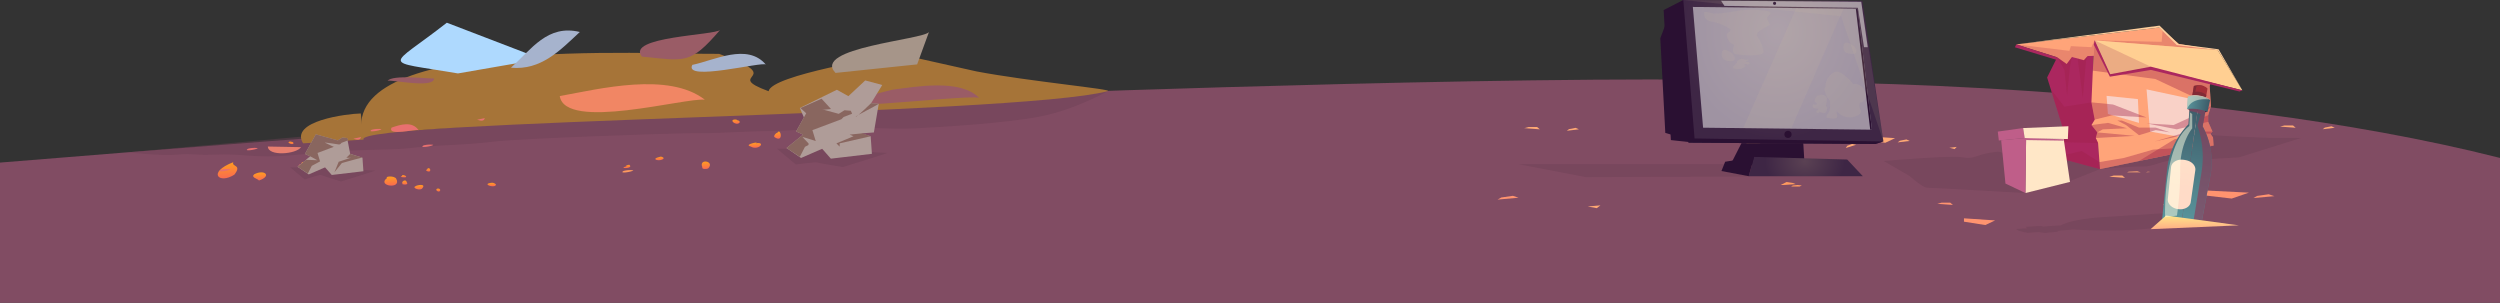 <svg xmlns="http://www.w3.org/2000/svg" xmlns:xlink="http://www.w3.org/1999/xlink" viewBox="0 0 1920 232.54"><rect x="0" y="0" width="1920" height="232.54" fill="#333333" stroke="none"/><defs><style>.cls-1{isolation:isolate;}.cls-2{fill:#814c63;}.cls-10,.cls-11,.cls-12,.cls-14,.cls-15,.cls-16,.cls-17,.cls-18,.cls-19,.cls-2,.cls-20,.cls-21,.cls-22,.cls-23,.cls-24,.cls-25,.cls-26,.cls-27,.cls-28,.cls-29,.cls-3,.cls-30,.cls-31,.cls-32,.cls-33,.cls-34,.cls-35,.cls-4,.cls-5,.cls-55,.cls-56,.cls-57,.cls-58,.cls-59,.cls-6,.cls-60,.cls-61,.cls-62,.cls-63,.cls-64,.cls-7,.cls-8,.cls-9{fill-rule:evenodd;}.cls-3{fill:#6d4156;opacity:0.44;}.cls-4{fill:#ffa974;}.cls-5{fill:#ff936f;}.cls-6{fill:#ff9a5e;}.cls-7{fill:url(#Áåçûìÿííûé_ãðàäèåíò_162);}.cls-13,.cls-8{fill:#2a1032;}.cls-9{fill:#fff;}.cls-32,.cls-9{opacity:0.5;mix-blend-mode:soft-light;}.cls-10{fill:url(#Áåçûìÿííûé_ãðàäèåíò_42);}.cls-11{fill:url(#Áåçûìÿííûé_ãðàäèåíò_162-2);}.cls-12,.cls-14{fill:#d6c79a;opacity:0.11;}.cls-14{mix-blend-mode:overlay;}.cls-15{fill:#ab275f;}.cls-16{fill:#ffa479;}.cls-17,.cls-20,.cls-22{fill:#9f2247;}.cls-17{opacity:0.23;}.cls-18{fill:#ffcf9d;}.cls-19{fill:#f9d1c7;}.cls-20{opacity:0.38;}.cls-21{fill:#ffcf92;}.cls-22{opacity:0.2;}.cls-23{fill:url(#Áåçûìÿííûé_ãðàäèåíò_42-2);}.cls-24{fill:url(#Áåçûìÿííûé_ãðàäèåíò_83);}.cls-25{fill:url(#Áåçûìÿííûé_ãðàäèåíò_83-2);}.cls-26{fill:url(#Áåçûìÿííûé_ãðàäèåíò_66);}.cls-27{fill:#8b3d5c;opacity:0.67;mix-blend-mode:multiply;}.cls-28{fill:url(#Áåçûìÿííûé_ãðàäèåíò_17);}.cls-29{fill:#a42f38;}.cls-30{fill:#822b36;}.cls-31{fill:url(#Áåçûìÿííûé_ãðàäèåíò_83-3);}.cls-32{fill:#ffffe5;}.cls-33{fill:#cebdac;}.cls-34{fill:#ffe7c7;}.cls-35{fill:#bf5e89;}.cls-36{fill:url(#Áåçûìÿííûé_ãðàäèåíò_102);}.cls-37{fill:url(#Áåçûìÿííûé_ãðàäèåíò_102-2);}.cls-38{fill:url(#Áåçûìÿííûé_ãðàäèåíò_102-3);}.cls-39{fill:url(#Áåçûìÿííûé_ãðàäèåíò_102-4);}.cls-40{fill:url(#Áåçûìÿííûé_ãðàäèåíò_102-5);}.cls-41{fill:url(#Áåçûìÿííûé_ãðàäèåíò_102-6);}.cls-42{fill:url(#Áåçûìÿííûé_ãðàäèåíò_102-7);}.cls-43{fill:url(#Áåçûìÿííûé_ãðàäèåíò_102-8);}.cls-44{fill:url(#Áåçûìÿííûé_ãðàäèåíò_102-9);}.cls-45{fill:url(#Áåçûìÿííûé_ãðàäèåíò_102-10);}.cls-46{fill:url(#Áåçûìÿííûé_ãðàäèåíò_102-11);}.cls-47{fill:url(#Áåçûìÿííûé_ãðàäèåíò_102-12);}.cls-48{fill:url(#Áåçûìÿííûé_ãðàäèåíò_102-13);}.cls-49{fill:url(#Áåçûìÿííûé_ãðàäèåíò_102-14);}.cls-50{fill:url(#Áåçûìÿííûé_ãðàäèåíò_102-15);}.cls-51{fill:url(#Áåçûìÿííûé_ãðàäèåíò_102-16);}.cls-52{fill:url(#Áåçûìÿííûé_ãðàäèåíò_102-17);}.cls-53{fill:url(#Áåçûìÿííûé_ãðàäèåíò_102-18);}.cls-54{fill:url(#Áåçûìÿííûé_ãðàäèåíò_102-19);}.cls-55{fill:#a67438;}.cls-56{fill:#a69589;}.cls-57{fill:#9a5c66;}.cls-58{fill:#aed9fe;}.cls-59{fill:#f18664;}.cls-60{fill:#a6b3cd;}.cls-61{fill:#e8706f;}.cls-62{fill:#e87f6f;}.cls-63{fill:#af9c98;}.cls-64{fill:#89665f;}</style><radialGradient id="Áåçûìÿííûé_ãðàäèåíò_162" cx="1883.24" cy="24.16" r="87.27" gradientTransform="translate(-329.63) scale(0.9 1)" gradientUnits="userSpaceOnUse"><stop offset="0.02" stop-color="#5a4153"/><stop offset="0.95" stop-color="#3e2645"/></radialGradient><radialGradient id="Áåçûìÿííûé_ãðàäèåíò_42" cx="1953.61" cy="53.15" r="33.21" gradientTransform="translate(-329.63) scale(0.9 1)" gradientUnits="userSpaceOnUse"><stop offset="0.02" stop-color="#371b32"/><stop offset="0.99" stop-color="#2a1032"/></radialGradient><radialGradient id="Áåçûìÿííûé_ãðàäèåíò_162-2" cx="623.13" cy="123.75" r="26.94" gradientTransform="translate(638.46) scale(1.2 1)" xlink:href="#Áåçûìÿííûé_ãðàäèåíò_162"/><radialGradient id="Áåçûìÿííûé_ãðàäèåíò_42-2" cx="5189.63" cy="-1288.74" r="6.98" gradientTransform="matrix(0.99, 0.14, -0.18, 1.25, -3682.16, 962.93)" xlink:href="#Áåçûìÿííûé_ãðàäèåíò_42"/><linearGradient id="Áåçûìÿííûé_ãðàäèåíò_83" x1="5182.24" y1="-98.2" x2="5182.24" y2="-189.33" gradientTransform="translate(-3476.79 -468.52) rotate(8.16)" gradientUnits="userSpaceOnUse"><stop offset="0.02" stop-color="#5a959c"/><stop offset="0.95" stop-color="#3e5e6b"/></linearGradient><linearGradient id="Áåçûìÿííûé_ãðàäèåíò_83-2" x1="592.7" y1="-98.53" x2="592.7" y2="-189.66" gradientTransform="matrix(-0.99, -0.14, -0.14, 0.99, 2256.46, 354.25)" xlink:href="#Áåçûìÿííûé_ãðàäèåíò_83"/><linearGradient id="Áåçûìÿííûé_ãðàäèåíò_66" x1="5185.98" y1="1614.79" x2="5185.98" y2="1564.04" gradientTransform="matrix(0.99, 0.14, -0.11, 0.74, -3289.09, -1776.84)" gradientUnits="userSpaceOnUse"><stop offset="0.03" stop-color="#ffdbc7"/><stop offset="1" stop-color="#ffe3ca"/></linearGradient><linearGradient id="Áåçûìÿííûé_ãðàäèåíò_17" x1="1685.57" y1="176" x2="1685.57" y2="165.53" gradientUnits="userSpaceOnUse"><stop offset="0" stop-color="#ffae86"/><stop offset="1" stop-color="#ffe588"/></linearGradient><linearGradient id="Áåçûìÿííûé_ãðàäèåíò_83-3" x1="5181.78" y1="-1292.48" x2="5199.02" y2="-1292.48" gradientTransform="matrix(0.99, 0.14, -0.18, 1.25, -3682.16, 962.93)" xlink:href="#Áåçûìÿííûé_ãðàäèåíò_83"/><linearGradient id="Áåçûìÿííûé_ãðàäèåíò_102" x1="172.35" y1="117.21" x2="172.35" y2="105.24" gradientTransform="translate(-4.34 30.66) rotate(-3.61)" gradientUnits="userSpaceOnUse"><stop offset="0.01" stop-color="#fb6b4f"/><stop offset="0.98" stop-color="#ff9c21"/></linearGradient><linearGradient id="Áåçûìÿííûé_ãðàäèåíò_102-2" x1="196.75" y1="120.53" x2="196.75" y2="114.38" xlink:href="#Áåçûìÿííûé_ãðàäèåíò_102"/><linearGradient id="Áåçûìÿííûé_ãðàäèåíò_102-3" x1="222.4" y1="94.26" x2="222.4" y2="92.12" xlink:href="#Áåçûìÿííûé_ãðàäèåíò_102"/><linearGradient id="Áåçûìÿííûé_ãðàäèåíò_102-4" x1="230.87" y1="111.08" x2="230.87" y2="108.14" xlink:href="#Áåçûìÿííûé_ãðàäèåíò_102"/><linearGradient id="Áåçûìÿííûé_ãðàäèåíò_102-5" x1="296.98" y1="130.88" x2="296.98" y2="123.77" xlink:href="#Áåçûìÿííûé_ãðàäèåíò_102"/><linearGradient id="Áåçûìÿííûé_ãðàäèåíò_102-6" x1="307.51" y1="130.7" x2="307.51" y2="127.53" xlink:href="#Áåçûìÿííûé_ãðàäèåíò_102"/><linearGradient id="Áåçûìÿííûé_ãðàäèåíò_102-7" x1="326.27" y1="121.87" x2="326.27" y2="119.26" xlink:href="#Áåçûìÿííûé_ãðàäèåíò_102"/><linearGradient id="Áåçûìÿííûé_ãðàäèåíò_102-8" x1="374.26" y1="136.26" x2="374.26" y2="133.53" xlink:href="#Áåçûìÿííûé_ãðàäèåíò_102"/><linearGradient id="Áåçûìÿííûé_ãðàäèåíò_102-9" x1="307.01" y1="125.16" x2="307.01" y2="123.31" xlink:href="#Áåçûìÿííûé_ãðàäèåíò_102"/><linearGradient id="Áåçûìÿííûé_ãðàäèåíò_102-10" x1="318.34" y1="135.17" x2="318.34" y2="131.72" xlink:href="#Áåçûìÿííûé_ãðàäèåíò_102"/><linearGradient id="Áåçûìÿííûé_ãðàäèåíò_102-11" x1="333.01" y1="137.69" x2="333.01" y2="135.34" xlink:href="#Áåçûìÿííûé_ãðàäèåíò_102"/><linearGradient id="Áåçûìÿííûé_ãðàäèåíò_102-12" x1="564.56" y1="100.13" x2="564.56" y2="96.76" xlink:href="#Áåçûìÿííûé_ãðàäèåíò_102"/><linearGradient id="Áåçûìÿííûé_ãðàäèåíò_102-13" x1="577.85" y1="119.39" x2="577.85" y2="115.44" xlink:href="#Áåçûìÿííûé_ãðàäèåíò_102"/><linearGradient id="Áåçûìÿííûé_ãðàäèåíò_102-14" x1="606.6" y1="121.81" x2="606.6" y2="120.11" xlink:href="#Áåçûìÿííûé_ãðàäèåíò_102"/><linearGradient id="Áåçûìÿííûé_ãðàäèåíò_102-15" x1="504.06" y1="124.33" x2="504.06" y2="121.63" xlink:href="#Áåçûìÿííûé_ãðàäèåíò_102"/><linearGradient id="Áåçûìÿííûé_ãðàäèåíò_102-16" x1="478.69" y1="128.71" x2="478.69" y2="126.31" xlink:href="#Áåçûìÿííûé_ãðàäèåíò_102"/><linearGradient id="Áåçûìÿííûé_ãðàäèåíò_102-17" x1="539.31" y1="133.28" x2="539.31" y2="127.53" xlink:href="#Áåçûìÿííûé_ãðàäèåíò_102"/><linearGradient id="Áåçûìÿííûé_ãðàäèåíò_102-18" x1="595.63" y1="113.58" x2="595.63" y2="108.09" xlink:href="#Áåçûìÿííûé_ãðàäèåíò_102"/><linearGradient id="Áåçûìÿííûé_ãðàäèåíò_102-19" x1="620.63" y1="112.93" x2="620.63" y2="110.07" xlink:href="#Áåçûìÿííûé_ãðàäèåíò_102"/></defs><g class="cls-1"><g id="Layer_2" data-name="Layer 2"><g id="Separator_2" data-name="Separator 2"><path class="cls-2" d="M1376.62,63c-147.77-7.45-580.13,8.67-580.13,8.67C621.58,73.48,0,124.87,0,124.87V232.54H1920V121.29C1688.62,62.56,1376.62,63,1376.62,63Z"/><path class="cls-3" d="M850.78,70S824.84,84.64,797.9,89.66s-73,7.82-95.43,8.94-38.62-2-76,.4-32.86,1.15-58.4,2.34-24.43.86-40.15,1-125.72,3.93-147,6.25-15.06,1.53-44.29,3.33-15.36,2.4-52,3.19-60.45,5.19-78.9,5-21.81-1.92-40.89-1.34-15.72-1.14-28.63,0S98.05,117,98.05,117,369.1,92.32,383.69,91.81,850.78,70,850.78,70Z"/><polygon class="cls-4" points="1203.32 100.45 1204.99 99.17 1210.07 98.18 1212.58 99.32 1203.32 100.45"/><polygon class="cls-5" points="1150.11 153.29 1153.02 151.66 1161.87 150.39 1166.25 151.84 1150.11 153.29"/><polygon class="cls-4" points="1219.35 158.57 1226.33 159.88 1229.15 157.72 1219.35 158.57"/><polygon class="cls-4" points="1173.96 97.53 1180.51 97.53 1182.59 99.32 1170.58 98.42 1173.96 97.53"/><polygon class="cls-4" points="1284.57 104.94 1288.69 105.64 1290.66 104.94 1286.15 104.02 1284.57 104.94"/><polygon class="cls-4" points="1293.55 104.02 1298.4 104.45 1299.55 103.29 1295.13 103.15 1293.55 104.02"/><polygon class="cls-4" points="1431.5 104.51 1455.43 106.11 1447.85 109.67 1431.5 107.09 1431.5 104.51"/><polygon class="cls-5" points="1508.33 167.67 1532.26 169.28 1524.68 172.83 1508.33 170.25 1508.33 167.67"/><polygon class="cls-4" points="1457.4 109.36 1459.07 108.08 1464.15 107.09 1466.67 108.23 1457.4 109.36"/><polygon class="cls-4" points="1783.82 99.26 1785.49 97.98 1790.57 96.99 1793.08 98.12 1783.82 99.26"/><polygon class="cls-4" points="1497.13 113.49 1501.13 114.52 1502.75 112.82 1497.13 113.49"/><polygon class="cls-4" points="1395.88 95.84 1399.64 95.84 1400.83 97.23 1393.94 96.53 1395.88 95.84"/><polygon class="cls-4" points="1401.75 93.9 1402.45 93.54 1406.24 93.29 1407.75 93.9 1401.75 93.9"/><polygon class="cls-4" points="1410.05 93.9 1410.9 93.54 1412.08 93.72 1410.05 93.9"/><polygon class="cls-6" points="1376.89 140.51 1372.1 139.77 1367.56 142.06 1370.19 142.06 1379.1 141.4 1376.89 140.51"/><polygon class="cls-6" points="1376.89 142.44 1380.55 142.06 1383.82 142.44 1382.01 143.28 1375.53 143.28 1376.89 142.44"/><polygon class="cls-4" points="1340.81 112.1 1350.23 112.1 1352.63 109.1 1341.31 109.88 1340.81 112.1"/><polygon class="cls-4" points="1425.51 111.18 1417.58 113.67 1418.67 111.98 1422.45 110.53 1425.51 111.18"/><polygon class="cls-5" points="1685.46 145.89 1727.17 147.95 1713.95 152.49 1685.46 149.19 1685.46 145.89"/><polygon class="cls-5" points="1730.61 152.1 1733.51 150.46 1742.37 149.19 1746.75 150.65 1730.61 152.1"/><polygon class="cls-4" points="1623.36 134.81 1629.92 134.81 1631.99 136.59 1619.98 135.7 1623.36 134.81"/><polygon class="cls-4" points="1754.45 96.34 1761.01 96.34 1763.09 98.12 1751.08 97.23 1754.45 96.34"/><polygon class="cls-5" points="1491.23 155.63 1497.78 155.63 1499.86 157.41 1487.85 156.52 1491.23 155.63"/><polygon class="cls-4" points="1633.61 132.34 1634.82 131.87 1641.42 131.56 1644.06 132.34 1633.61 132.34"/><polygon class="cls-4" points="1648.06 132.34 1649.55 131.87 1651.61 132.1 1648.06 132.34"/><polygon class="cls-5" points="1675.02 154.42 1661.18 157.6 1663.09 155.44 1669.68 153.59 1675.02 154.42"/><polygon class="cls-3" points="1430.63 135.31 1217.93 136.03 1166.25 126.13 1380.2 126.13 1430.63 135.31"/><polygon class="cls-7" points="1296.62 109.57 1287.8 3.79 1292.28 0 1430.29 0.6 1446.48 108.62 1440.32 110.6 1296.62 109.57"/><polygon class="cls-8" points="1277.68 7.72 1292.77 0 1301.46 106.78 1297.49 109.16 1283.23 107.58 1277.68 7.72"/><polygon class="cls-9" points="1307.97 98.07 1300.11 5.34 1426.68 6.72 1437.64 99.61 1307.97 98.07"/><polygon class="cls-10" points="1426.68 6.72 1425.26 6.68 1436.32 99.61 1437.64 99.61 1426.68 6.72"/><polygon class="cls-8" points="1280.64 14.7 1275.12 29.41 1278.95 102.08 1286.4 104.28 1280.64 14.7"/><polygon class="cls-8" points="1446.48 108.62 1300.12 106.31 1296.62 109.57 1440.32 110.6 1446.48 108.62"/><polygon class="cls-9" points="1321.78 0.58 1324.4 4.55 1426.87 5.98 1431.56 36.25 1434.42 36.25 1429.42 1.38 1321.78 0.58"/><polygon class="cls-8" points="1337.44 109.93 1328.62 127.3 1385.87 125.81 1384.92 109.95 1337.44 109.93"/><polygon class="cls-11" points="1430.63 135.31 1418.64 122.51 1347.16 120.52 1343.01 135.31 1430.63 135.31"/><polygon class="cls-8" points="1347.16 120.52 1324.92 124.22 1322.06 131.35 1343.01 135.31 1347.16 120.52"/><polygon class="cls-12" points="1379.49 6.28 1338.8 98.38 1375.82 98.38 1415.85 6.52 1379.49 6.28"/><path class="cls-12" d="M1309,9.38a5.42,5.42,0,0,0,1.38,5.47,8.55,8.55,0,0,0,4.37,1.71,41.44,41.44,0,0,1,14,5.76c.46.88-.28,2-1,2.49s-1.61.93-1.72,2a3.27,3.27,0,0,0,.2,1.28c1,3.16,3.14,5.58,5.57,6.31-.79,2.12-1.45,5.13-.07,6.55a3,3,0,0,0,1.9.74c6.34.79,12.77,1.59,19-.13a2,2,0,0,0,1.58-1.22,3.85,3.85,0,0,0-.07-2.07,29.21,29.21,0,0,0-4-9.41,4.13,4.13,0,0,1-.82-1.77,3.53,3.53,0,0,1,1.79-3.13,52.28,52.28,0,0,1,8.24-4.83,23.76,23.76,0,0,1-2-4.4,2.47,2.47,0,0,1-.17-1.44,1.81,1.81,0,0,1,.58-.83l2.32-2.21c-1.09-1.67-2.88-1.94-4.5-2.1a92.36,92.36,0,0,0-13-.7c-9,.37-17.85,3.37-26.82,2.92C1313.79,10.28,1310.92,8.67,1309,9.38Z"/><path class="cls-12" d="M1405.55,79.81a6,6,0,0,0-.11-1.9,6.62,6.62,0,0,0-1.28-2.09,15.66,15.66,0,0,1-3-8.1c.64,0,.81-1,.84-1.7a12.54,12.54,0,0,1,5.13-9.62,6.36,6.36,0,0,1,4.46-1.27,8.15,8.15,0,0,1,3.19,1.48,37,37,0,0,1,8.6,8.12c2.28-.91,4.85.29,6.67,2.08a9.35,9.35,0,0,1,3,6.94c-.15,2.66-2.22,5.22-4.61,5a7.7,7.7,0,0,0,.18,5.08,5.41,5.41,0,0,1,.56,1.82,3.32,3.32,0,0,1-1.83,2.66,12.86,12.86,0,0,1-16.62-2.85c-.44,1.7,1,4-.25,5.06a2.23,2.23,0,0,1-1.32.42,18.86,18.86,0,0,1-6.34-.62c-.38-2,1-2.52,1.7-4C1405.56,84.32,1405.43,82.14,1405.55,79.81Z"/><path class="cls-12" d="M1393.66,77.43c-.18-1.36,1.49-3.42,2.4-4.09.16.24.52.1.78,0a4.91,4.91,0,0,1,4.49-.07,3,3,0,0,1,1.48,1.43,3.71,3.71,0,0,1,.24,1.52,16.15,16.15,0,0,1-.78,5,3.12,3.12,0,0,1,.84,3,3.61,3.61,0,0,1-1.68,2.6c-.76.4-3.94-.84-3.83-1.3a1.61,1.61,0,0,1-1.93,1.15,1,1,0,0,1-.78-.87c0-.52.57-.83,1-1.13s.78-1,.37-1.3a5.12,5.12,0,0,1-3.08-.36,1.93,1.93,0,0,1-.81-2.67c.87-.59,2.48.65,2.93-.3.2-.41-.1-.89-.46-1.18a3.73,3.73,0,0,1-1-.9A1.19,1.19,0,0,1,1393.66,77.43Z"/><path class="cls-12" d="M1340.45,50.92c-.42.76-2.83,1.73-3.94,2,0-.14-.43-.1-.72,0a6.81,6.81,0,0,1-4.12-.36c-.44-.22-.75-.53-.73-.91a1.79,1.79,0,0,1,.44-.85,13.66,13.66,0,0,1,2.86-2.65c-.48-.45-.12-1.14.52-1.7a5.49,5.49,0,0,1,2.65-1.28c.86-.15,3.21.81,2.92,1a2.9,2.9,0,0,1,2.25-.46c.32.09.52.31.34.54a3,3,0,0,1-1.4.53c-.52.13-1.13.46-.91.68a6.07,6.07,0,0,1,2.66.47c.61.36.53,1.13-.42,1.53-1,.24-2-.58-2.79-.1a.39.39,0,0,0-.09.69c.2.19.51.35.54.58A.4.4,0,0,1,1340.45,50.92Z"/><path class="cls-12" d="M1425.24,36.86a6.78,6.78,0,0,1,.54,2.29,2.3,2.3,0,0,1-1,2,3.36,3.36,0,0,1-1.78.28c-2.37,0-5.12-.3-6.44-2.27a5.67,5.67,0,0,1-.63-4.07,3,3,0,0,1,1-2c.93-.67,2.22-.23,3.27.23a13.41,13.41,0,0,1,3.15,1.73,4.62,4.62,0,0,1,1.79,3"/><path class="cls-12" d="M1331.72,42.41a6.79,6.79,0,0,1,.55,2.29,2.29,2.29,0,0,1-1,2,3.43,3.43,0,0,1-1.77.28c-2.38-.05-5.13-.3-6.45-2.27a5.72,5.72,0,0,1-.62-4.07,2.94,2.94,0,0,1,1-2c.93-.67,2.22-.23,3.27.23a13.22,13.22,0,0,1,3.15,1.73,4.55,4.55,0,0,1,1.79,3"/><circle class="cls-13" cx="1362.88" cy="2.57" r="1.19"/><circle class="cls-13" cx="1373.18" cy="103.22" r="2.77"/><polygon class="cls-14" points="1292.77 0 1413.99 12.48 1446.48 108.62 1429.42 1.38 1292.77 0"/><path class="cls-3" d="M1742.31,105.91s-11.85-.62-25.17-1.08-24.31-1.71-24.31-1.71-12.23,3.41-38.1,5.54-16.7,1.31-31.85,1.22-11.18-.28-27.28,1.92-35.69,4.11-35.69,4.11-1.86,0-14.52,1.28-5-1.92-16.53,0-13.18,5.34-21.64,3.63-60.55,2.83-60.55,2.83l19.85,11.49s10,9,13.44,9,75.56,4.14,75.56,4.14l30.08-7.52,27.18-10.88s25.93-2.3,33.5-2,15.06-5.44,27.33-5.15,45.89-1.85,45.89-1.85l47.72-14.91Z"/><polygon class="cls-15" points="1608.69 31 1579.92 44.01 1572.19 59.51 1583.81 96.86 1578.64 120.72 1612.78 129.85 1607.29 54.27 1608.69 31"/><polygon class="cls-16" points="1579.92 44.01 1548.45 34.11 1658.21 21.15 1673.45 33.78 1703.33 38.76 1603.29 43.02 1600.41 46.23 1591.28 43.74 1587.21 49.17 1579.92 44.01"/><polygon class="cls-17" points="1591.28 43.74 1600.41 46.23 1603.29 43.02 1609.02 42.77 1610.45 31.69 1701.51 38.45 1673.45 33.78 1660.9 23.38 1660.17 32.12 1608.69 31 1606.22 36.23 1590.45 35.44 1589.27 39.06 1548.45 34.11 1579.92 44.01 1587.21 49.17 1591.28 43.74"/><polygon class="cls-18" points="1548.45 34.11 1658.21 21.15 1671.79 34.61 1703.23 38.58 1722.11 69.38 1703.88 37.87 1673.1 33.84 1658.51 19.67 1548.45 34.11"/><polygon class="cls-16" points="1612.78 129.85 1611.33 109.88 1609.54 105.99 1610.73 101.68 1606.22 96.03 1608.71 91.88 1606.22 78.6 1607.29 54.27 1608.69 31 1703.23 38.58 1697.04 66.3 1698.03 81.42 1695.86 88.56 1695.86 93.54 1699.18 101.01 1697.52 102.67 1699.6 105.53 1700.01 111.8 1612.78 129.85"/><polygon class="cls-19" points="1651.24 101.01 1648.55 68.64 1692.05 77.97 1687.56 107.65 1651.24 101.01"/><polygon class="cls-19" points="1642.74 94.37 1641.91 76.11 1617.84 73.62 1618.87 87.52 1642.74 94.37"/><polygon class="cls-20" points="1697.52 102.67 1699.18 101.01 1695.86 93.54 1695.86 88.56 1698.03 81.42 1697.04 66.3 1698.03 63.43 1697.84 63.41 1703.96 41.22 1623.8 34.21 1608.69 31 1607.29 54.27 1655.43 60.72 1692.05 77.97 1685.53 94.37 1692.05 99.35 1687.23 104.83 1670.3 106.76 1642.74 123.65 1700.01 111.8 1699.6 105.53 1697.52 102.67"/><polygon class="cls-21" points="1703.23 38.58 1722.11 69.38 1651.87 52.04 1620.65 57.71 1608.69 31 1703.23 38.58"/><polygon class="cls-15" points="1548.45 34.11 1547.46 36.32 1579.85 46.11 1579.92 44.01 1548.45 34.11"/><polygon class="cls-15" points="1722.11 69.38 1719.95 70.28 1651.87 53.7 1620.39 58.9 1608.06 34.43 1608.69 31 1620.62 57 1651.87 51.21 1722.11 69.38"/><polygon class="cls-22" points="1608.69 31 1653.53 52.04 1620.65 57.71 1608.69 31"/><polygon class="cls-20" points="1606.22 78.6 1585.47 81.92 1575.03 68.64 1583.81 96.86 1581.15 109.16 1611.33 109.88 1609.54 105.99 1610.73 101.68 1606.22 96.03 1608.71 91.88 1606.22 78.6"/><polygon class="cls-20" points="1606.22 78.6 1622.82 80.26 1648.55 90.22 1621.86 88.61 1608.71 91.88 1606.22 78.6"/><polygon class="cls-20" points="1698.03 81.42 1689.22 86.9 1669.3 96.03 1648.55 94.78 1671.79 99.35 1695.86 93.54 1695.86 88.56 1690.83 90.39 1698.03 81.42"/><polygon class="cls-20" points="1699.18 101.01 1680.61 101.01 1654.72 108.66 1681.75 102.67 1697.52 102.67 1699.18 101.01"/><polygon class="cls-20" points="1610.73 101.68 1639.42 104.33 1609.54 105.99 1610.73 101.68"/><polygon class="cls-20" points="1606.22 96.03 1618.96 94.37 1633.61 98.52 1614.93 99.35 1610.73 101.68 1606.22 96.03"/><polygon class="cls-20" points="1632.78 96.03 1642.74 103.83 1655.63 99.93 1666.62 101.68 1655.63 98.02 1642.74 98.02 1629.58 92.58 1626.14 92.58 1632.78 96.03"/><polygon class="cls-20" points="1578.64 120.72 1598.75 115.95 1612.39 124.46 1631.11 121.33 1653.53 114.9 1700.01 111.8 1612.78 129.85 1578.64 120.72"/><polygon class="cls-20" points="1579.92 44.01 1585.47 53.7 1587.52 73.62 1589.62 52.04 1591.28 43.74 1587.21 49.17 1579.92 44.01"/><polygon class="cls-20" points="1595.6 44.92 1599.58 75.28 1602.07 47.06 1603.29 43.02 1600.41 46.23 1595.6 44.92"/><path class="cls-3" d="M1689.81,172l-44.25,4c-15.14,1.36-34,1.44-53.3.23h0L1581,177.27h0l-1.25.12c.81.33,1.25.54,1.25.54l-10.4,1a38.05,38.05,0,0,1-4.68-.73l-8.64.6s-6-1-8-2.16l0,0h0c-.43-.26-.68-.53-.61-.8l6.19-.41,2.17-.16c-1.44-.76-1.23-1.08-1.23-1.08l11.58-.66,1.93.45,2.36-.15,2.52-.22,8.57-.52h0l.3-.16.2-.1c5.73-3,17.22-5.14,32.63-6.14h0l48-3.08,5.37,1.73h0l7.53,2.44Z"/><path class="cls-23" d="M1679.68,83.67s8.79,3,15.7,2.25A20.66,20.66,0,0,0,1679.68,83.67Z"/><path class="cls-24" d="M1660.44,169.21l3.84-38.67a58.35,58.35,0,0,1,16.43-35.1h0l1-15.25,6.6,1-12.94,90.16Z"/><path class="cls-25" d="M1690.33,173.49l7.31-38.87a56.35,56.35,0,0,0-5.7-37l-.33-.61,2.71-15-6-.86-12.94,90.16Z"/><path class="cls-26" d="M1672.74,160.61h0c4.86.7,9.22-1.69,9.74-5.34l3.52-24.5c.47-3.31-2.39-6.62-6.72-7.64a20.56,20.56,0,0,0-2.65-.46c-4.72-.52-8.89,2.06-9.25,5.61l-2.5,24.67C1664.51,156.54,1668,159.93,1672.74,160.61Z"/><path class="cls-27" d="M1687.58,96.42l2.53-8.67a24.79,24.79,0,0,0-8.72-2.42l0-.12c.28-.86-.45-3.09.46-3.06,1.77,0,8.11-.08,11.62.83,1,.25-.07,3.2-.18,4.21l-.32,3-1.4,6.86.33.61a56.33,56.33,0,0,1,5.7,37l-7.31,38.87-6.2-.89,6.62-40.14A72.63,72.63,0,0,0,1687.58,96.42Z"/><polygon class="cls-28" points="1651.65 176 1663.52 165.53 1719.5 173.06 1651.65 176"/><path class="cls-29" d="M1682.8,78.55,1684.91,66s6.63-2.1,10.46,2L1693.17,80S1689.28,77.11,1682.8,78.55Z"/><path class="cls-30" d="M1694.46,73a10.45,10.45,0,0,0-8.42-2.48l.83-4.15s.88-.89,6.25,0a13.81,13.81,0,0,0-8.21-.33l-1.44,8.66,10.43,1.76Z"/><path class="cls-31" d="M1679.68,83.67a32.51,32.51,0,0,1,15.7,2.25l2-9.16s-7.93-5.47-17.07-2.45Z"/><path class="cls-32" d="M1696,76.34s-12.73-1.94-16.32,7.33l.63-9.36A18.75,18.75,0,0,1,1696,76.34Z"/><path class="cls-32" d="M1683.63,87.6v11s-9.29,10.77-9.25,31.2a241.52,241.52,0,0,1-2.48,35.76l-9.1,1.27s-1.84-54.64,18.59-70.06l.5-10.44Z"/><path class="cls-33" d="M1697.38,76.76s-1.72-2.14-8.19-3.36-8.88.91-8.88.91A26.25,26.25,0,0,1,1697.38,76.76Z"/><polygon class="cls-34" points="1589.75 139.69 1584.91 106.57 1556.06 105.92 1555.52 148.25 1589.75 139.69"/><polygon class="cls-35" points="1540.19 140.96 1555.52 148.25 1556.06 105.92 1536.9 107.72 1540.19 140.96"/><polygon class="cls-35" points="1535.1 107.89 1534.3 101.06 1553.78 98.34 1554.95 106.02 1535.1 107.89"/><polygon class="cls-34" points="1553.78 98.34 1554.95 106.02 1588.11 106.79 1588.54 96.96 1553.78 98.34"/><polygon class="cls-35" points="1584.95 106.99 1584.82 108.02 1556.21 107.57 1554.95 106.02 1584.95 106.99"/><path class="cls-36" d="M179.17,124.55c-20.64,8-10.74,17.28.89,9.51C186.1,126.22,177.68,128.33,179.17,124.55Z"/><path class="cls-37" d="M195.23,133.85c8-4.15,13.87,1.36,3.67,4.77C197.67,137.11,192.42,136.29,195.23,133.85Z"/><path class="cls-38" d="M223.28,108.62c-5.18.55,3.35,3.8,1.93.85C224.78,108.64,221.81,108.87,223.28,108.62Z"/><path class="cls-39" d="M233.31,124.49c-.11-1.86,2.92,2.56,0,2.32C230.37,128.07,231.16,123.58,233.31,124.49Z"/><path class="cls-40" d="M297.24,136.7c-8.29,6.24,11.66,9,7.06.58C302.85,134.72,295.42,135.39,297.24,136.7Z"/><path class="cls-41" d="M309.37,141.09c-1.91-1.3,2.32-4.18,3-1.21C314.7,143.12,306.41,141.13,309.37,141.09Z"/><path class="cls-42" d="M328,130.12c.63-1.88,2.82-.74,2.39.9C330.15,132.76,325.59,130.91,328,130.12Z"/><path class="cls-43" d="M377.13,140.43c-7.78,1,3.65,4.55,3.75,1.24A4.11,4.11,0,0,0,377.13,140.43Z"/><path class="cls-44" d="M308.74,135.2c-2.84.77,2.09,1.33,3,.83C312.93,135.1,308.32,133.48,308.74,135.2Z"/><path class="cls-45" d="M319,143.06c1.68-1.17,8.38-2.1,5.38,1.47C323,146.91,316.08,144.38,319,143.06Z"/><path class="cls-46" d="M335.16,145.4c.6-1.17,3.64-.56,2.79,1.12C337.13,148,334.59,146.34,335.16,145.4Z"/><path class="cls-47" d="M565.6,91.82c-6.9-.59-.54,5.29,2.37,2.43C568.65,92.11,565.84,92.71,565.6,91.82Z"/><path class="cls-48" d="M580.39,110c8.66-1.25,1.77,6-3.81,2.53C570.41,111,584.36,108.35,580.39,110Z"/><path class="cls-49" d="M607.64,113.47c-2.67-.82,1.75,1.48,2.81.15C611.44,112.68,605.48,111.57,607.64,113.47Z"/><path class="cls-50" d="M507.63,120.27c-1.05.22-5.12,1.09-4.22,2.13C506,124.31,513.09,121.65,507.63,120.27Z"/><path class="cls-51" d="M481.8,127.6c-9.05,2,5.82,2.28,1.44-1.09C482,126.48,478.8,128.07,481.8,127.6Z"/><path class="cls-52" d="M539.39,128.44c-3-7.08,9.83-4.72,4.58.77C543.11,130,538.7,130.18,539.39,128.44Z"/><path class="cls-53" d="M596.56,103c2.6-7.23,6.19,7.85-1.84,2.23C593.68,103.46,598.46,100.33,596.56,103Z"/><path class="cls-54" d="M620.37,103c-2,.57,2.73,2.24,3.77.64C625.51,101.73,618.8,100.33,620.37,103Z"/><path class="cls-55" d="M279.19,107.21C254.25,26.76,498.33,41.93,552.28,41.36c54.83,19.81,1.18,15.22,38,28.7,2.19-12.57,88.52-25.78,98-29l61.64,13.78c39.69,7.57,106,13.78,100.87,15.14C780.44,88.75,270.32,92.31,279.19,107.21Z"/><path class="cls-55" d="M232.77,110.07C222.2,92.86,266.4,87.36,277.1,87.14l2.09,20.07Z"/><path class="cls-56" d="M641.67,56C623.08,36.7,709,30.54,713.44,24.6l-9.07,24.85Z"/><path class="cls-57" d="M685.36,68.89C703,66.62,737.58,60.3,752,75.19,741.85,71.79,587.3,92.38,685.36,68.89Z"/><path class="cls-58" d="M351.71,56.39c-60.35-10.31-53.95-3.32-8.55-38.95l72.59,27.84Z"/><path class="cls-57" d="M333.37,60.31c-5.54.1-31.55-3.06-35.71,1.7C301.5,61.17,333.15,68.12,333.37,60.31Z"/><path class="cls-57" d="M493,43.48C480.31,28,549.58,27.15,553.1,22.92,530,49.78,526.32,46.81,493,43.48Z"/><path class="cls-59" d="M429.9,73.78c30.54-5.51,83.47-18.81,111.41,2.79C526.16,74.85,434,100.82,429.9,73.78Z"/><path class="cls-60" d="M531.71,49.83c16.75-3.43,42.14-17.08,56.46-.24C585.72,47.08,524.73,63,531.71,49.83Z"/><path class="cls-60" d="M392.43,52c15.7-14.18,28.15-33.48,52.87-27.43C430.11,38.72,415.55,54.13,392.43,52Z"/><path class="cls-61" d="M300.74,98c6.87-2.33,15.67-5.19,20.79,2C319.75,98.8,297.23,104.9,300.74,98Z"/><path class="cls-61" d="M366.46,91.94c2.16.61,5,1.76,5.9-1.24Z"/><path class="cls-61" d="M285.59,99.64a19.64,19.64,0,0,1,7.36-.47C292.6,100.31,281.25,102.08,285.59,99.64Z"/><path class="cls-61" d="M325.36,111.66a19.59,19.59,0,0,1,7.35-.46C332.36,112.33,321,114.1,325.36,111.66Z"/><path class="cls-6" d="M479,131.26a19.6,19.6,0,0,1,7.35-.47C486,131.93,474.62,133.7,479,131.26Z"/><path class="cls-62" d="M205.7,112.54l25.5.48C227.51,118.47,206,120.27,205.7,112.54Z"/><path class="cls-61" d="M271.42,106.51c2.16.61,5.05,1.76,5.91-1.24Z"/><path class="cls-61" d="M190.56,114.21a19.59,19.59,0,0,1,7.35-.47C197.56,114.88,186.21,116.65,190.56,114.21Z"/><path class="cls-61" d="M230.32,126.23a19.6,19.6,0,0,1,7.35-.46C237.33,126.9,226,128.67,230.32,126.23Z"/><path class="cls-61" d="M169.68,130.39a19.59,19.59,0,0,1,7.35-.46C176.68,131.06,165.33,132.83,169.68,130.39Z"/><path class="cls-3" d="M234,128.5H222.86L234,137.84s11.69-3.88,12.45-3.46,15.4,5,15.4,5S289.14,131,288.12,131s-47.23-2.48-47.23-2.48Z"/><polygon class="cls-63" points="242.55 103.2 259.44 107.82 262.86 105.69 266.59 106 268.94 118.2 278.37 121.1 279.1 131.51 254.79 134.38 249.63 128.52 237.11 133.97 228.51 128.07 238.31 120.13 234.19 118.25 242.55 103.2 242.55 103.2"/><polygon class="cls-64" points="267.32 107.59 266.59 106 262.86 105.69 259.44 107.82 242.55 103.2 234.19 118.25 238.31 120.13 235.78 122.18 228.51 128.07 236.39 133.31 239.43 127.38 245.8 123.96 243.85 117.47 261.02 111.02 262.33 109.69 267.37 107.75 267.32 107.59 267.32 107.59"/><path class="cls-63" d="M243.77,123.08l-5.46-3L235,122.79C235.2,122.64,243.77,123.08,243.77,123.08Z"/><path class="cls-63" d="M261.88,111.2s-12.88-2-12.38-1.66,9.4,4.42,9.4,4.42Z"/><path class="cls-64" d="M278.37,121.1c-.61-.19-15.82,4.14-15.82,4.14s-5.78,7.12-5.76,7.16,3.32-8.16,3.32-8.16,9.9-3.26,9.41-3.15a16.88,16.88,0,0,1-3.54,0,35.64,35.64,0,0,0,2.95-2.88Z"/><path class="cls-3" d="M611.21,114.24H596.73l14.48,12.09s15.43-2.09,16.42-1.55,19.68,3.52,19.68,3.52,35.32-10.86,34-10.86-61.22-3.2-61.22-3.2Z"/><polygon class="cls-63" points="677.56 65.28 664.5 61.78 651.55 73.85 642.72 68.93 614.25 82.94 617.4 90.18 611.41 100.95 616.75 103.38 604.05 113.67 615.2 121.33 631.42 114.26 638.11 121.85 669.62 118.13 668.67 104.64 661.5 102.44 671.14 101.73 674.86 79.73 669.02 79.22 677.56 65.28"/><polygon class="cls-64" points="668.67 104.64 644.84 110.09 644.84 112.61 642.35 110.09 655.51 104.64 652.5 103.38 662.42 102.37 668.67 104.64"/><path class="cls-64" d="M674.86,79.73c-1.6,1.3-18.29,9.54-17.62,9.93S669,79.22,669,79.22Z"/><polygon class="cls-64" points="654.36 87.13 653.41 85.06 648.57 84.67 644.14 87.43 622.25 81.45 611.41 100.95 616.75 103.38 604.05 113.67 614.27 120.46 618.2 112.78 620.83 111.37 621.51 108.68 626.47 108.35 623.93 99.94 646.19 91.58 647.89 89.85 654.41 87.34 654.36 87.13 654.36 87.13"/><path class="cls-63" d="M626.47,108.35s-10.64-3.58-10.06-3,7,7.33,7,7.33l-1.54-3.27,5.72.73Z"/><polygon class="cls-64" points="638.18 83.69 630.96 75.8 614.78 82.99 622.09 89.66 629.89 84.54 638.18 83.69 638.18 83.69"/></g></g></g></svg>